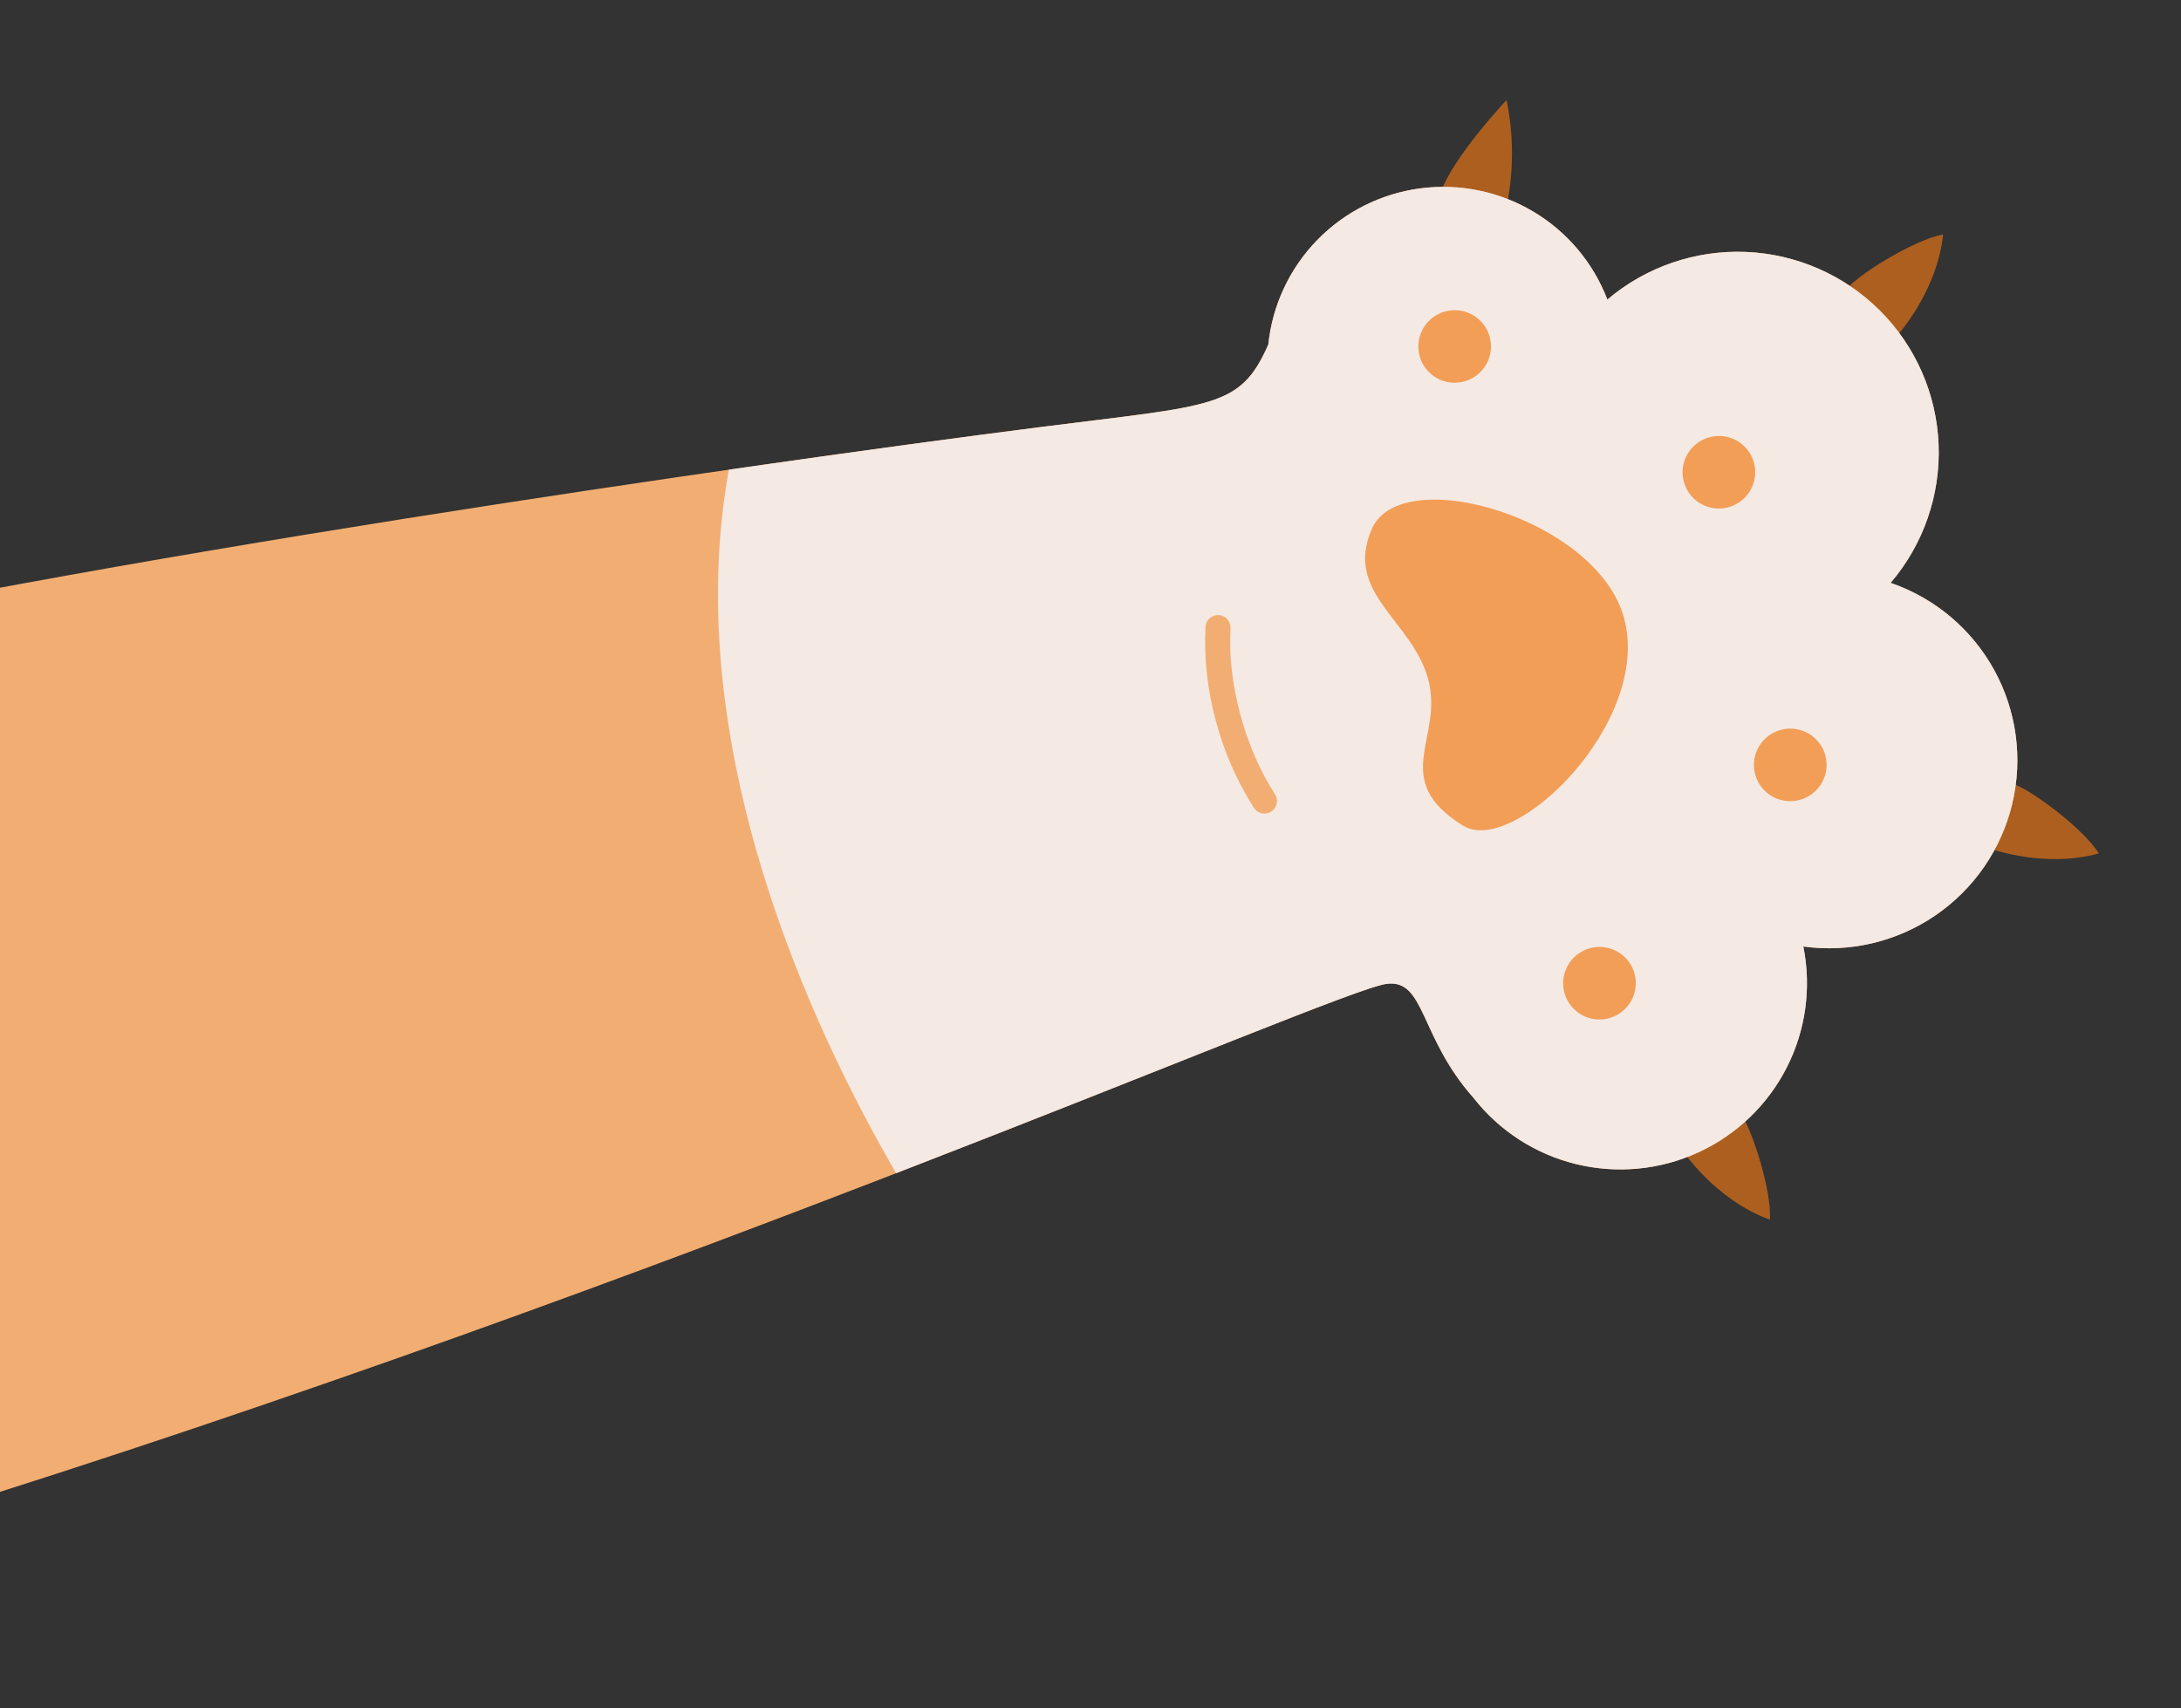 <svg width="203" height="159" viewBox="0 0 203 159" fill="none">
<rect x="0" y="0" width="203" height="159" fill="#333333" stroke="none"/>
<g clip-path="url(#clip0_9_98)">
<path d="M171.701 27.157C172.447 25.801 178.34 22.208 180.86 21.834C180.266 27.327 176.438 31.407 176.438 31.407C173.021 29.629 171.701 27.157 171.701 27.157Z" fill="#AD5F1F"/>
<path d="M187.036 72.889C188.575 73.082 194.074 77.24 195.341 79.446C190.004 80.909 184.806 78.847 184.806 78.847C185.221 75.018 187.036 72.889 187.036 72.889Z" fill="#AD5F1F"/>
<path d="M161.78 103.376C162.915 104.415 164.975 110.998 164.725 113.533C159.531 111.632 156.494 106.94 156.494 106.94C159.063 104.055 161.78 103.376 161.78 103.376Z" fill="#AD5F1F"/>
<path d="M134.049 18.027C135.222 14.605 140.225 9.312 140.225 9.312C140.997 13.061 140.883 16.938 139.892 20.636C134.041 19.766 134.049 18.027 134.049 18.027Z" fill="#AD5F1F"/>
<path d="M137.145 102.188C139.546 105.266 142.919 107.443 146.717 108.366C150.514 109.289 154.514 108.905 158.068 107.275C161.622 105.645 164.521 102.865 166.296 99.386C168.071 95.907 168.618 91.932 167.848 88.106C172.157 88.7 176.534 87.671 180.127 85.219C183.721 82.768 186.273 79.07 187.287 74.846C188.301 70.621 187.704 66.173 185.612 62.367C183.521 58.561 180.085 55.669 175.973 54.256C179.027 50.678 180.621 46.085 180.438 41.39C180.255 36.695 178.308 32.242 174.985 28.919C171.662 25.595 167.206 23.643 162.504 23.451C157.801 23.26 153.197 24.843 149.608 27.886C148.295 24.454 145.861 21.566 142.7 19.688C139.538 17.81 135.833 17.052 132.185 17.536C128.536 18.02 125.156 19.718 122.591 22.356C120.026 24.994 118.427 28.417 118.05 32.072C115.429 38.009 113.045 37.696 96.942 39.742C69.845 43.188 7.511 52.166 -29.514 60.746L-7.913 141.363C63.006 119.341 124.177 92.24 129.043 91.584C132.669 91.105 132.068 96.468 137.145 102.188Z" fill="#F2AE72"/>
<path d="M137.145 102.188C139.546 105.266 142.919 107.443 146.717 108.366C150.514 109.289 154.514 108.905 158.068 107.275C161.622 105.645 164.521 102.865 166.296 99.386C168.071 95.907 168.618 91.932 167.848 88.106C172.157 88.7 176.534 87.671 180.127 85.219C183.721 82.768 186.273 79.07 187.287 74.846C188.301 70.621 187.704 66.173 185.612 62.367C183.521 58.56 180.085 55.669 175.973 54.256C179.027 50.678 180.621 46.085 180.438 41.39C180.255 36.695 178.308 32.242 174.985 28.919C171.662 25.595 167.206 23.643 162.504 23.451C157.801 23.26 153.197 24.843 149.608 27.885C148.295 24.454 145.861 21.566 142.7 19.688C139.538 17.81 135.834 17.052 132.185 17.536C128.536 18.02 125.156 19.718 122.591 22.356C120.026 24.994 118.427 28.417 118.05 32.072C115.429 38.009 113.045 37.696 96.942 39.742C89.493 40.689 79.373 42.057 67.841 43.719C63.161 69.547 75.775 96.086 83.411 109.204C109.246 99.212 126.548 91.92 129.043 91.584C132.67 91.105 132.068 96.468 137.145 102.188Z" fill="#F4E9E3"/>
<path d="M151.167 57.547C153.784 67.312 140.857 79.765 136.178 76.857C129.224 72.537 134.409 68.745 132.933 63.237C131.457 57.729 125.038 55.215 127.696 49.212C130.47 42.968 148.685 48.284 151.167 57.547Z" fill="#F29E57"/>
<path d="M136.269 35.511C135.623 35.684 134.94 35.662 134.307 35.448C133.674 35.233 133.119 34.836 132.712 34.307C132.305 33.777 132.064 33.139 132.021 32.473C131.977 31.806 132.133 31.142 132.468 30.564C132.802 29.985 133.301 29.518 133.901 29.223C134.501 28.927 135.175 28.816 135.839 28.903C136.502 28.99 137.124 29.271 137.626 29.711C138.129 30.151 138.49 30.73 138.662 31.375C138.894 32.24 138.772 33.161 138.323 33.937C137.875 34.712 137.136 35.279 136.269 35.511Z" fill="#F29E57"/>
<path d="M160.863 47.22C160.216 47.394 159.534 47.371 158.9 47.157C158.267 46.943 157.712 46.546 157.305 46.016C156.898 45.487 156.658 44.848 156.614 44.182C156.571 43.516 156.726 42.851 157.061 42.273C157.396 41.694 157.895 41.228 158.495 40.932C159.095 40.637 159.769 40.525 160.432 40.612C161.095 40.699 161.717 40.98 162.22 41.42C162.723 41.86 163.083 42.439 163.256 43.084C163.488 43.949 163.366 44.871 162.917 45.646C162.468 46.422 161.729 46.988 160.863 47.22Z" fill="#F29E57"/>
<path d="M167.505 74.461C166.858 74.634 166.176 74.612 165.542 74.398C164.909 74.183 164.354 73.786 163.947 73.257C163.54 72.727 163.3 72.089 163.256 71.423C163.213 70.757 163.368 70.092 163.703 69.514C164.038 68.935 164.537 68.469 165.137 68.173C165.737 67.877 166.411 67.766 167.074 67.853C167.737 67.94 168.359 68.221 168.862 68.661C169.364 69.101 169.725 69.68 169.898 70.325C170.13 71.19 170.008 72.111 169.559 72.887C169.11 73.663 168.371 74.229 167.505 74.461Z" fill="#F29E57"/>
<path d="M149.749 94.784C149.103 94.957 148.42 94.935 147.787 94.721C147.153 94.507 146.598 94.109 146.191 93.58C145.784 93.05 145.544 92.412 145.501 91.746C145.457 91.079 145.613 90.415 145.947 89.837C146.282 89.258 146.781 88.792 147.381 88.496C147.981 88.2 148.655 88.089 149.318 88.176C149.981 88.263 150.603 88.544 151.106 88.984C151.609 89.424 151.969 90.003 152.142 90.648C152.374 91.513 152.252 92.434 151.803 93.21C151.354 93.986 150.615 94.552 149.749 94.784Z" fill="#F29E57"/>
<g style="mix-blend-mode:multiply">
<g style="mix-blend-mode:multiply">
<path d="M113.163 67.077C112.382 64.237 112.058 61.29 112.203 58.347C112.221 58.039 112.362 57.75 112.594 57.545C112.826 57.339 113.13 57.234 113.439 57.253C113.748 57.271 114.038 57.411 114.243 57.643C114.448 57.874 114.553 58.177 114.535 58.486C114.23 63.53 115.857 69.592 118.673 73.932C118.842 74.191 118.9 74.507 118.835 74.81C118.77 75.113 118.588 75.377 118.327 75.546C118.067 75.715 117.751 75.773 117.448 75.709C117.144 75.644 116.879 75.462 116.711 75.202C115.114 72.694 113.917 69.953 113.163 67.077Z" fill="#F2AE72"/>
</g>
</g>
</g>
<defs>
<clipPath id="clip0_9_98">
<rect width="107" height="213.277" fill="white" transform="matrix(0.259 0.966 0.966 -0.259 -31 55.2)"/>
</clipPath>
</defs>
</svg>
